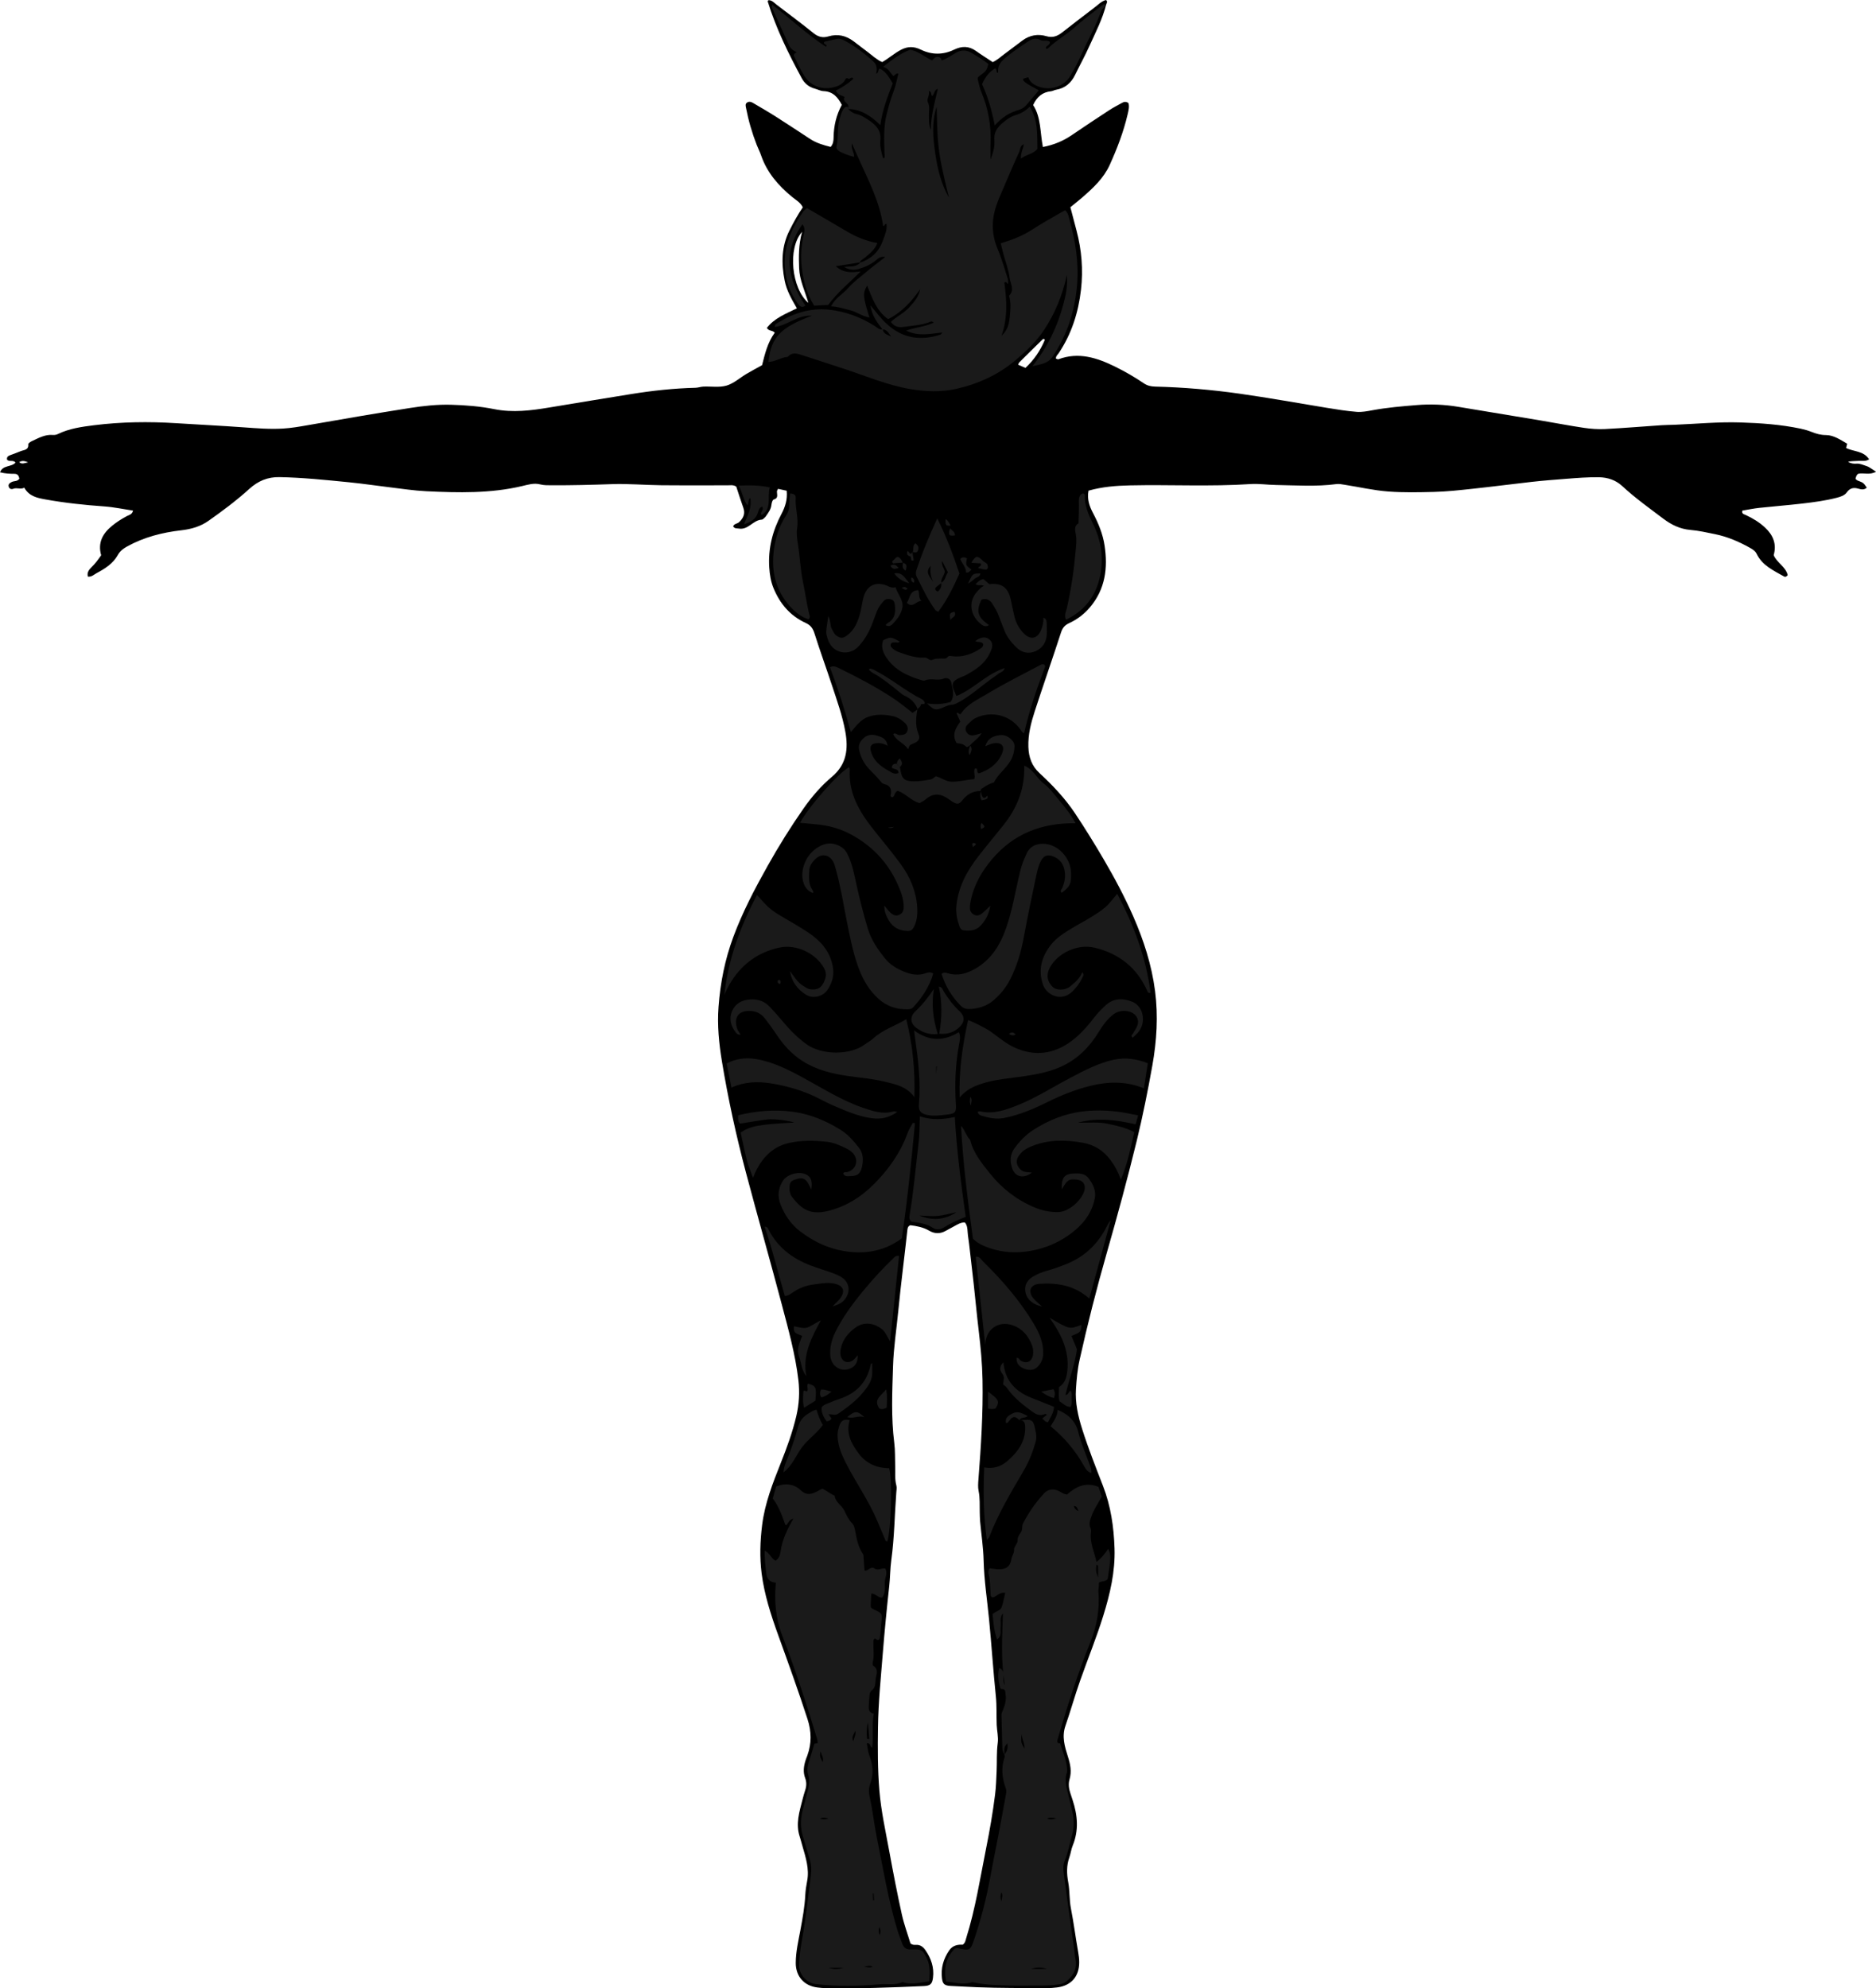<?xml version="1.0" encoding="utf-8"?>
<!-- Generator: Adobe Illustrator 24.1.1, SVG Export Plug-In . SVG Version: 6.00 Build 0)  -->
<svg version="1.1" id="Layer_1" xmlns="http://www.w3.org/2000/svg" xmlns:xlink="http://www.w3.org/1999/xlink" x="0px" y="0px"
	 viewBox="0 0 1848.27 1958.73" style="enable-background:new 0 0 1848.27 1958.73;" xml:space="preserve">
<style type="text/css">
	.st0{fill:#1A1A1A;}
</style>
<g>
	<path d="M775.06,483.44c-3.18-0.7-5.74-1.26-8.52-1.88c-0.4,0.91-1.09,1.76-1.1,2.62c-0.05,3.08,1.78,6.6-3.26,7.97
		c-1.15,0.31-1.97,3.39-2.17,5.28c-0.45,4.24-2.86,7.39-5.12,10.67c-0.38,0.55-0.74,1.15-1.23,1.56c-1.01,0.85-2.08,2.23-3.18,2.27
		c-8.55,0.36-13.28,10.38-22.54,8.78c-1.89-0.33-4.04,0.26-5.62-2.13c0.83-2.73,4.11-2.53,5.9-4.23c4.27-4.06,6.21-8.4,4.07-14.28
		c-2.5-6.88-4.65-13.88-6.89-20.65c-2.91-2.05-6-1.3-8.91-1.31c-21.66-0.07-43.33,0.13-64.99-0.09
		c-16.21-0.17-32.45-1.64-48.62-1.08c-19.63,0.68-39.25,1.21-58.89,1.11c-3.97-0.02-7.9,0.16-11.89-0.89
		c-5.98-1.57-12.03,0.33-17.72,1.68c-31.18,7.37-62.76,6.61-94.35,5.1c-11.91-0.57-23.76-2.43-35.63-3.84
		c-13.51-1.61-26.96-3.66-40.49-5c-22.81-2.24-45.61-4.65-68.56-5.07c-11.61-0.21-21.1,3.76-29.75,11.62
		c-12.56,11.4-26.2,21.56-40.07,31.36c-8.11,5.72-17.14,8.27-26.94,9.4c-18.61,2.14-36.61,6.7-53.2,15.85
		c-3.84,2.11-7.02,4.38-9.31,8.52c-4.64,8.39-12.65,13.45-20.89,17.83c-2.51,1.33-4.7,3.84-8.57,3.45c-1.19-3.95,1.1-6.88,3.51-9.23
		c3.6-3.52,6.54-7.46,9.55-11.8c-3.53-12.35,1.47-21.6,11.07-29.32c4.45-3.58,9.17-6.58,14.18-9.25c2.18-1.16,5.16-1.46,6.21-5.43
		c-9.61-1.45-18.94-3.48-28.37-4.15c-19.57-1.38-39.04-3.44-58.33-6.94c-7.88-1.43-15.85-3.1-20.48-11.49
		c-3.64,1.96-7.26-0.36-10.82,1.05c-2.33,0.92-4.1-0.24-4.6-2.38c-0.54-2.3,1.43-3.54,3.24-4.39c2.32-1.09,5.43-0.28,7.33-3.19
		c-0.54-2.52-1.39-4.75-4.83-4.76c-4.59-0.01-9.17-0.21-14.24-1.52c2.69-7.36,11.38-4.9,15.29-9.6c-2.39-2.88-6.11-0.34-8.34-2.78
		c-0.56-2.41,0.85-3.62,2.87-4.4c3.41-1.31,6.89-2.43,10.23-3.91c3.24-1.44,8.29-0.9,7.76-6.95c-0.08-0.93,2.2-2.41,3.65-3.08
		c6.59-3.05,13-6.75,20.75-6.03c1.56,0.15,3.36-0.23,4.79-0.92c11.28-5.48,23.53-7.16,35.69-8.68c26.81-3.35,53.78-3.71,80.71-2.01
		c22.21,1.4,44.43,2.5,66.62,4.09c12.95,0.92,25.8,1.99,38.8,1.2c7.99-0.48,15.83-1.82,23.66-3.19
		c33.69-5.91,67.38-11.73,101.18-17.03c13.52-2.12,26.98-3.59,40.66-3.23c14.31,0.38,28.63,1.53,42.57,4.32
		c18.39,3.68,36.22,1.4,54.23-1.61c26.86-4.49,53.73-8.88,80.62-13.22c21-3.39,42.12-5.69,63.41-6.21c2.63-0.06,5.23-1.06,7.86-1.17
		c7.64-0.32,15.74,1.09,22.82-1.01c7.07-2.09,13.09-7.66,19.66-11.56c4.86-2.88,9.88-5.52,15.29-8.52
		c2.75-10.88,5.35-22.23,12.46-31.95c-1.89-2.66-5.86-1.34-7.71-4.78c7.35-9.64,18.58-13.87,29.54-19.29
		c-5.07-8.85-10.07-17.43-12.03-27.3c-3.38-17.04-3.24-33.72,4.86-49.62c3.92-7.7,7.99-15.32,13-22.57
		c-2.28-4.85-6.82-7.22-10.56-10.28c-13.62-11.18-24.8-24.09-30.59-41.09c-1.18-3.45-2.91-6.71-4.23-10.12
		c-4.59-11.8-8.14-23.91-10.52-36.36c-0.38-2.02-1.02-3.97,1-5.36c1.86-1.28,3.89-0.79,5.66,0.25c7.74,4.56,15.53,9.05,23.11,13.87
		c11.24,7.14,22.31,14.54,33.47,21.81c6.2,4.04,13.17,6.03,20.13,7.78c2.57-2.97,2.84-6.23,2.89-9.6
		c0.18-11.14,2.62-21.75,8.07-31.85c-3.87-7.42-8.66-13.18-18-13.52c-2.89-0.11-5.7-1.71-8.59-2.47
		c-5.86-1.53-10.13-5.16-12.91-10.31c-13.13-24.3-25.3-49.03-33.47-75.54c-0.07-0.21,0.25-0.54,0.62-1.27
		c3.51-0.16,5.69,2.58,8.18,4.48c12.18,9.27,24.46,18.42,36.37,28.04c4.66,3.77,9.2,4.76,14.77,3.11c8.93-2.64,17.1-0.79,24.49,4.74
		c4.79,3.59,9.52,7.26,14.3,10.86c4.48,3.38,8.56,7.34,14.04,9.74c6.36-3.6,11.82-8.55,18.3-12c6.79-3.62,12.93-3.61,19.88-0.21
		c10.68,5.21,21.87,5.17,32.6-0.01c7.64-3.68,14.56-3.76,21.58,1.24c5.39,3.85,11.02,7.36,16.55,11.02
		c4.21-1.94,7.41-4.84,10.82-7.45c6.07-4.65,12.23-9.2,18.35-13.79c7.18-5.37,15.38-6.75,23.69-4.31
		c6.36,1.87,10.96-0.13,15.62-3.75c10.5-8.17,20.99-16.37,31.62-24.38c3.65-2.75,6.89-6.29,11.42-7.51
		c2.18,1.66,0.55,3.09,0.19,4.52c-3.56,14.32-10.39,27.34-16.4,40.66c-4.37,9.68-9.51,19.02-14.16,28.57
		c-3.91,8.03-9.91,13.2-18.88,14.7c-1.62,0.27-3.15,1.27-4.76,1.44c-8.39,0.84-13.98,5.33-17.71,13.61
		c7.86,11.98,6.77,26.76,9.6,41.32c10.92-2.11,20.13-6,28.67-11.85c12.09-8.27,24.31-16.34,36.57-24.35
		c4.17-2.72,8.62-5.02,12.99-7.42c1.82-1,3.76-1.34,6.1,0.34c1.04,3.57,0.03,7.44-0.86,11.23c-4.04,17.23-10.35,33.67-17.65,49.74
		c-5.94,13.08-16.23,22.61-26.8,31.83c-3.74,3.27-7.68,6.31-11.93,9.77c2.01,7.67,4,15.3,6.03,22.92
		c5.1,19.19,6.68,38.69,4.43,58.38c-2.56,22.43-9.27,43.52-21.93,62.47c-1.07,1.6-2.91,2.86-2.77,5.39
		c0.82,0.22,1.85,0.88,2.54,0.63c19.81-7.39,37.86-1.49,55.59,7.19c9.88,4.84,19.38,10.35,28.47,16.51
		c3.55,2.41,7.09,3.14,11.21,3.24c27.9,0.69,55.63,3.08,83.31,7c28.63,4.05,57.04,9.22,85.56,13.88c9.83,1.6,19.69,3.22,29.6,4
		c5.19,0.41,10.57-0.66,15.77-1.62c14.39-2.65,28.96-3.87,43.49-5.06c13.58-1.11,27.25-0.56,40.79,1.71
		c26.85,4.5,53.72,8.87,80.58,13.36c14.41,2.41,28.76,5.21,43.21,7.35c6.88,1.02,13.95,1.54,20.88,1.19
		c18.56-0.95,37.09-2.51,55.64-3.76c4.31-0.29,8.65-0.27,12.97-0.45c21.59-0.88,43.15-2.98,64.79-2.28
		c19.93,0.64,39.81,2,59.38,6.14c3.57,0.76,7.13,1.76,10.51,3.11c4.64,1.84,9.06,3.16,14.32,3.18c7.78,0.03,14.34,4.74,20.99,8.52
		c-0.36,1.41-0.68,2.66-1.06,4.2c7.25,3.77,17.09,2.59,22.63,11.17c-3.57,2.4-7.32,1.27-10.75,1.57c-3.28,0.29-6.6,0.06-9.99,0.82
		c2.61,1.77,5.52,2.09,8.43,1.88c3.49-0.25,6.52,1.39,9.63,2.33c2.99,0.91,5.57,3.19,9.53,5.59c-6.5,3.65-12.24,0.81-17.49,2.03
		c-1.85,1.02-2.23,2.94-2.77,5.04c0.69,0.54,1.35,1.36,2.19,1.69c5.54,2.1,5.55,2.06,8.91,6.96c-2.53,2.4-5.4,1.84-8.29,1
		c-4.56-1.33-8.21-0.74-11.3,3.57c-2.36,3.3-6.42,4.48-10.39,5.49c-10.98,2.81-22.18,4.28-33.38,5.59
		c-14.17,1.65-28.41,2.73-42.6,4.27c-5.6,0.61-11.14,1.78-16.6,2.68c-0.92,3.18,1.6,3.56,3.2,4.29c7.01,3.23,13.58,7.23,19.19,12.47
		c7.73,7.24,11.65,15.99,8.46,27.16c3.09,7.42,11.84,11.32,13.82,19.63c-1.07,1.41-2.29,2.12-3.59,1.37
		c-10.31-5.87-21.46-10.77-27.04-22.37c-1.38-2.87-3.98-4.42-6.6-5.89c-10.79-6.06-22.06-10.91-34.24-13.41
		c-8.13-1.67-16.23-3.51-24.55-4.22c-9.9-0.84-18.55-5.02-26.37-10.92c-13.8-10.43-27.9-20.46-40.63-32.27
		c-6.31-5.85-14.23-8.54-22.82-8.68c-10.97-0.18-21.89,0.71-32.84,1.57c-11.26,0.89-22.52,1.72-33.75,3
		c-19.45,2.22-38.87,4.72-58.33,6.81c-12.54,1.35-25.13,2.76-37.72,3.07c-14.97,0.37-29.98,0.72-44.96-0.4
		c-14.61-1.09-28.87-4.46-43.3-6.69c-2.65-0.41-5.27-0.98-7.9-0.63c-19.91,2.65-39.91,1.21-59.84,0.87
		c-8.24-0.14-16.6-1.43-24.85-0.89c-39.6,2.61-79.24,0.43-118.85,1.3c-13.57,0.3-27.12,1.36-40.68,5.2
		c-1.57,8.17,0.84,15.23,4.45,22.07c5.3,10.07,9.63,20.55,11.35,31.82c3.38,22.19,0.83,43.06-14.38,61.02
		c-5.74,6.77-12.6,11.95-20.47,15.59c-4.36,2.02-6.55,4.63-8.03,9.19c-8.42,25.93-17.43,51.66-25.87,77.59
		c-3.7,11.38-6.7,22.97-6.29,35.19c0.34,10.1,3.29,18.71,10.96,25.79c12.99,11.99,25.17,24.86,34.99,39.6
		c9.78,14.67,19.07,29.69,27.99,44.9c10.77,18.37,20.83,37.16,29.4,56.7c10.32,23.55,18.14,47.77,21.47,73.44
		c3.2,24.69,1.66,49.02-2.67,73.39c-4.43,24.87-9.4,49.61-15.37,74.15c-9.1,37.46-19.28,74.63-29.86,111.7
		c-9.85,34.51-18.71,69.31-26.5,104.37c-2.11,9.49-2.91,19.05-3.53,28.6c-0.87,13.4,2.01,26.43,6.06,39.19
		c6.04,19.04,13.38,37.6,20.59,56.21c7.67,19.8,10.65,40.29,11.35,61.43c0.76,23.05-4.41,44.88-11.14,66.56
		c-6.71,21.6-15.28,42.54-22.78,63.86c-5.19,14.74-9.39,29.81-14.5,44.58c-3.66,10.58-0.6,20.47,2.49,30.21
		c2.38,7.5,3.9,14.56,1.59,22.37c-1.32,4.46-0.7,9.26,0.86,13.78c0.76,2.2,1.44,4.43,2.18,6.64c4.93,14.94,6.24,29.83,0.08,44.84
		c-1.5,3.66-1.93,7.76-3.27,11.5c-2.92,8.12-2.66,16.33-1.13,24.61c1.57,8.51,0.97,17.19,2.64,25.74
		c2.8,14.33,4.63,28.85,7.18,43.24c0.59,3.31,0.99,6.55,0.99,9.88c0.02,13.99-7.95,23.09-21.84,24.76c-3.3,0.4-6.64,0.69-9.96,0.67
		c-22.98-0.16-45.99,0.06-68.94-0.87c-8.6-0.35-17.24-0.79-25.86-1.26c-6.13-0.34-7.91-1.92-8.59-7.5
		c-1.22-10.02,1.37-19.11,7-27.41c3.37-4.97,8.42-6.05,13.42-5.72c2.62-1.89,2.75-4.32,3.44-6.51
		c9.11-28.91,13.67-58.84,19.62-88.45c3.54-17.59,6.62-35.25,8.85-53.07c0.95-7.62,1.14-15.23,1.5-22.85
		c0.44-9.28-0.17-18.56,1.11-27.88c0.8-5.78-0.8-11.86-1.03-17.82c-0.36-9.31,0.13-18.7-0.82-27.94
		c-2.61-25.42-4.26-50.92-6.75-76.35c-1.87-19.15-4.83-38.21-5.31-57.54c-0.32-12.91-2.29-25.77-3.46-38.66
		c-0.27-2.98-0.27-5.98-0.36-8.97c-0.2-6.97,0.33-13.92-1.12-20.89c-0.8-3.83-0.45-7.99-0.14-11.96c2.52-32.5,4.62-65,3.99-97.63
		c-0.31-15.98-1.79-31.82-3.68-47.66c-1.85-15.49-3.29-31.04-4.99-46.55c-1.45-13.2-3.01-26.38-4.54-39.57
		c-0.46-3.96-1.2-7.89-1.46-11.86c-0.22-3.36-0.42-6.62-2.71-9.36c-4.28-0.16-7.61,2.2-11.11,4.06c-2.63,1.4-5.26,2.81-7.86,4.27
		c-5.44,3.06-10.96,2.88-16.17-0.18c-5.9-3.47-12.32-4.62-18.63-5.41c-2.5,1.05-2.71,2.96-2.93,5.04
		c-2.83,26.41-6.33,52.73-8.89,79.18c-1.76,18.16-4.62,36.27-5.19,54.49c-0.79,25.25-2,50.56,1.22,75.8
		c0.96,7.56,0.64,15.29,0.89,22.94c0.21,6.3-0.52,12.62,1.15,18.87c0.58,2.16,0.14,4.64-0.04,6.96c-1.68,22.15-1.88,44.4-4.91,66.48
		c-1.17,8.5-1.11,17.2-2.06,25.8c-2.39,21.77-4.53,43.58-6.28,65.42c-1.95,24.5-4.45,48.94-4.8,73.59
		c-0.3,20.93-0.34,41.88,1.4,62.63c1.69,20.12,6.15,40.03,9.8,59.95c3.77,20.57,7.74,41.11,12.24,61.52c2.2,10,5.81,19.69,8.56,28.8
		c2.12,1.7,3.84,1.53,5.46,1.44c4.18-0.23,7.1,2.09,9.2,5.12c5.67,8.14,8.81,17.15,7.53,27.23c-0.79,6.25-2.62,7.96-9.12,8.25
		c-32.25,1.46-64.51,2.7-96.8,2.04c-2.66-0.05-5.32-0.33-7.96-0.65c-13.07-1.54-21.39-10.92-21.33-24.26
		c0.05-11.02,2.62-21.75,4.62-32.49c2.13-11.44,4.2-22.83,4.78-34.48c0.23-4.63,1-9.25,1.86-13.81c2.23-11.94-1.45-23.03-4.65-34.21
		c-0.92-3.19-1.74-6.42-2.77-9.57c-4.07-12.47-0.25-24.31,2.79-36.22c0.82-3.22,1.73-6.42,2.76-9.57c1.29-3.93,1.32-7.87-0.11-11.67
		c-2.25-5.97-1.42-11.77,0.41-17.58c0.5-1.58,1.18-3.11,1.74-4.67c4.24-11.98,4.16-23.52,0.12-35.97
		c-9.03-27.83-18.98-55.3-28.91-82.8c-7.12-19.73-13.6-39.72-16.26-60.55c-2.02-15.82-1.51-31.76,0.5-47.76
		c2.7-21.46,10.43-41.16,18.31-60.94c6.04-15.15,11.64-30.44,15.36-46.35c2.75-11.74,3.45-23.54,2.02-35.59
		c-2.98-25.18-9.76-49.52-16.21-73.9c-11.49-43.38-23.78-86.55-35.31-129.93c-9.65-36.29-17.67-72.94-23.79-110.02
		c-2.94-17.79-4.68-35.52-3.35-53.57c1.74-23.68,6.3-46.7,14.57-68.98c9.06-24.42,21.11-47.36,33.82-70.03
		c10.92-19.47,22.68-38.37,35.46-56.66c8.06-11.53,17.28-22.17,27.95-31.15c14.52-12.21,16.18-27.5,13.13-44.36
		c-2.84-15.74-8.25-30.8-13.25-45.95c-5.63-17.05-11.79-33.93-17.21-51.05c-1.55-4.89-3.84-7.96-8.49-10.08
		c-15.3-6.97-25.45-18.92-31.77-34.27c-2.67-6.5-3.77-13.32-4.23-20.37c-1.22-18.85,3.26-36.28,12.04-52.78
		C773.5,499.43,775.92,492.31,775.06,483.44z M796.42,298.38c-3.45-11.98-8.69-22.5-9.1-34.07c-0.41-11.48-0.64-23,2.9-35.91
		C775.66,244.55,779.9,284.39,796.42,298.38z M1029.41,334.78c-1.18-1.87-2.25-0.39-2.98,0.32c-7.35,7.14-14.64,14.35-21.9,21.58
		c-0.64,0.64-0.95,1.61-1.51,2.58c2.61,1.14,5,2.17,7.28,3.16C1018.59,354.68,1024.87,345.58,1029.41,334.78z M27.73,455.49
		c-3.23-1.34-5.92-2.04-8.82-0.19C21.74,457.8,24.47,455.96,27.73,455.49z"/>
	<path class="st0" d="M869.47,324.52c-5.12-6.71-10.43-13.32-11.87-23.73c5.86,7.04,10.4,13.12,15.99,18.27
		c15.46,14.25,33.23,16.94,52.8,10.66c0.55-0.18,0.92-0.92,2.12-2.16c-12.09,1.18-23.62,4.23-35.75-1.89
		c9.46-3.34,18.68-3.76,27.12-7.81c-2.03-2.27-3.66-0.66-5.22-0.12c-7.91,2.73-16.23,3.13-24.41,4.31
		c-4.81,0.69-9.28-0.1-12.52-4.96c5.41-5.25,12.59-8.38,17.81-14.02c6.42-6.94,9.66-11.51,11.07-18.18
		c-8.39,11.93-17.95,22.58-31.6,29.51c-11.42-7.96-15.62-20.6-20.7-33.05c-4.46,7.57-4.19,10.78,2.31,31.45
		c-6.97-1.07-12.29-5.44-18.59-7.03c-6.04-1.52-11.94-3.62-19.34-3.99c4.35-8.43,11.78-12.11,16.85-17.93
		c5.06-5.8,11.21-10.36,17.07-15.24c6.11-5.09,12.47-9.88,19.53-15.43c-4.68-0.94-7.04,1.52-9.37,3.41
		c-5.01,4.05-10.57,6.55-16.77,8.38c-5.22,1.54-9.48,0.83-14.33-1.95c5.77-1.01,11.91,0.64,15.95-4.56l-0.36,0.35
		c10.6-3.61,18.3-10.26,22.23-20.97c2.04-5.57,4.67-11,3.95-17.16c-1.93-0.43-1.56,1.82-3.38,2.12
		c-3.19-23.88-14.46-44.9-24.08-66.52c-2.11-4.75-4.24-9.49-6.67-14.92c-1.12,5.28,2.41,8.83,2.13,13.12
		c-4.73-0.93-12.92-4.14-15.08-5.87c-1.36-1.09-2.61-2.52-2.22-4.2c2.12-9.08,0.41-18.58,3.14-27.59c0.96-3.17,1.77-6.36,3.54-9.22
		c1.19-1.92,2.69-2.88,4.97-2c-0.08,0.56-0.12,1.13-0.12,1.7c2.24,2.58,4.99,4.42,8.33,5.12c4.35,0.91,7.98,3.39,11.5,5.69
		c7.14,4.64,12.93,10.25,11.85,20.2c-0.64,5.88,1.04,11.75,2.63,17.43c1.85,0.61,1.4-0.97,1.53-1.57c0.2-0.94-0.05-1.97-0.08-2.96
		c-0.31-12.97-1.09-26,2.11-38.73c1.94-7.69,4.13-15.37,6.94-22.77c2.15-5.65,3.1-11.45,4.64-17.15c-2.49-0.83-2.87,1.7-5.19,2.2
		c-2.76-2.83-4.21-7.34-9.87-8.88c9.41-7.58,17.36-13.4,26.63-16.89c8.3,1.5,14.35,7.22,21.5,10.48c2.03-1.57,3.19-4.07,6.45-3.35
		c2.02,0.45,2.65,1.55,3.17,3.41c4.81-1.58,8.85-4.39,13-6.96c5.55-3.44,10.8-3.85,16.7-0.29c5.68,3.43,11.27,6.86,16.3,10.83
		c-1.97,6.61-1.91,6.7-9.14,11.99c-1.33,0.97-1.6,1.98-1.31,3.14c1.03,4.18,1.83,8.49,3.48,12.43c6.81,16.23,9.83,33.07,9.05,50.64
		c-0.21,4.64-0.03,9.3-0.03,15.9c2.94-7.4,4.26-13.36,3.81-19.18c-0.78-9.97,5.46-15.13,12.16-20.13c2.63-1.96,5.7-3.61,8.83-4.53
		c5.22-1.54,9.73-4.08,13.85-8.34c8.41,13.41,7.25,27.77,7.53,41.65c-4.29,5.34-10.73,5.3-16.16,9.59c-0.4-5.86,2.2-9.59,2.85-14.25
		c-4.01,1.63-3.5,5.26-4.59,7.63c-6.89,15.12-13.32,30.44-19.88,45.71c-0.66,1.53-1.15,3.12-1.74,4.67
		c-5.86,15.24-6,30.25,0.47,45.53c4,9.43,6.71,19.41,9.91,29.18c0.39,1.2,0.21,2.58,0.3,4c0.99,0.34-1.72,1.21-0.97,0.11
		c0.03-0.04-0.44-0.42-0.67-0.65c-0.6-0.62-1.14-0.66-2.08,0.4c2.34,16.59,3.59,33.65-2.72,52.23c6.85-6.56,7.56-13.33,8.17-19.72
		c0.62-6.54,1.22-13.29-0.83-19.8c5.86-5.57,1.26-11.9,0.59-17.53c-0.97-8.14-4.1-16.02-6.26-24.02c-0.85-3.16-1.58-6.36-2.49-10.07
		c10.88-3.26,21.18-7.16,30.37-13.11c9.52-6.15,19.33-11.74,29.16-17.33c1.15-0.65,2.32-1.26,3.84-2.08
		c2.85,2.17,3.41,5.6,4.25,8.61c5.88,21.26,9.46,42.86,7.58,64.99c-2.17,25.59-9.75,49.41-24.27,70.83
		c-4.41,6.51-11.27,7.19-19.76,9.2c14.99-18.97,24.53-38.84,30.33-60.34c2.38-8.83,4.62-17.96,3.68-29.47
		c-4.58,20.57-11.82,37.73-22.24,53.67c-7.58,11.6-17.47,20.91-27.8,29.73c-16.99,14.49-36.79,23.62-58.56,28.59
		c-15.44,3.52-30.81,2.91-46.31,0.21c-22.12-3.85-42.68-12.58-63.79-19.6c-13.85-4.61-27.77-9.03-41.65-13.56
		c-5.13-1.67-10.24-3.55-14.67,1.5c-6.57,0.45-12.19,4.88-19,5.02c2.48-24.15,11.58-33.87,42.88-45.53
		c-14.18-0.94-24,9.5-36.61,11.1c-0.26-2.92,1.82-3.43,3.3-4.34c15.43-9.52,32.17-14.59,50.31-12.67
		c16.05,1.71,30.97,7.35,44.72,15.94c2.44,1.52,4.5,4.17,7.96,3.3c0.44,3.9,3.33,5.04,8.4,7.21
		C874.84,327.22,873.32,324.48,869.47,324.52z M934.91,194.66c-2.6-10.23-4.89-20.17-6.99-30.15c-2.05-9.72-3.45-19.55-4.07-29.45
		c-0.61-9.78-0.72-19.59-1.06-29.82c-5.03,15.42-3.59,30.46-1.42,45.48C923.59,166.14,927.2,181.18,934.91,194.66z M915.12,89.44
		c1.21,4.66-2.52,8.07-0.88,11.49c2.06,4.3,0.82,8.45,0.94,12.65c0.13,4.89-0.22,9.82,2,14.56c-0.23-13.81,3.78-26.95,6.77-40.76
		c-4.06,1.57-3.06,5.57-5.6,7.14C916.77,93.47,918.63,91.16,915.12,89.44z"/>
	<path class="st0" d="M989.7,1728.43c-2.24-2.82-2.18-6.16-2.26-9.51c-0.22-9.63-0.54-19.27-0.77-28.9c-0.02-0.95,0.03-2,0.4-2.86
		c3.3-7.55,4.56-12.85,3.6-18.15c-0.39-2.14,0.21-5.54-3.92-5.09c-0.42,0.05-1.21-0.66-1.36-1.16c-1.94-6.32-2.68-12.69-1.01-19.73
		c7.82,3.76,1.56,10.64,5.61,17.06c-4.16-24.59-2.6-47.22-1.9-70.85c-3.65,4.59-1.63,9.24-2.23,13.4
		c-0.57,3.95,1.56,8.59-3.48,12.48c-3.19-8.64-3.71-16.92-4.44-24.99c2.84-2.89,7.5-3.15,8.83-6.67c1.69-4.49,2.37-9.36,3.56-14.34
		c-5.69-1.02-8.23,3.9-12.45,4.54c-2.54-0.89-1.82-3.15-2-5.01c-0.55-5.94-0.26-11.95-1.81-17.81c-0.49-1.86-0.52-3.99,1-5.93
		c2.76,0.34,5.63,0.9,8.52,1c7.65,0.28,11.84-2.67,12.95-10.44c0.45-3.14,2.84-5.33,2.55-8.92c-0.23-2.84,3.59-5.96,3.48-8.88
		c-0.13-3.65,1.76-5.86,3.34-8.28c1.78-2.73,0.58-5.82,1.99-8.56c5.53-10.81,12.44-20.69,20.63-29.56c3.39-3.68,8.25-5.14,13.63-2.9
		c2.97,1.24,5.47,3.67,9.16,3.89c8.84-7.99,18.66-12.48,30.94-7.49c1.09,3.22,2.15,6.33,3.21,9.47c-3.6,6.87-8.09,13.11-10.51,20.42
		c-1.17,3.53-2.41,6.83-0.63,10.57c0.66,1.38,0.63,3.24,0.45,4.83c-1.14,9.91,3.32,18.61,5.51,28.62c5.11-3.9,8.4-8.33,11.55-12.94
		c2.77,5.65,2.71,9.11-0.5,29.65c-1.94,2.72-5.27,2.23-7.41,3.05c-1.27,0.37-1.39,0.87-1.3,1.7c0.26,2.63-0.64,5.14-0.43,7.87
		c1.34,17.18-1.49,33.64-7.97,49.71c-12.68,31.44-22.92,63.74-32.41,96.27c-0.18,0.62-0.14,1.31-0.2,1.97
		c0.35,1.85,2.79,1.07,2.96,1.65c2.19,7.64,5.55,14.95,6.54,22.92c0.24,1.97,0.56,4.18-0.07,5.96c-2.84,8.11,0.2,15.64,1.89,23.31
		c1.14,5.19,2.63,10.31,3.72,15.51c1.59,7.58,1.74,15.11-0.49,22.7c-2.44,8.28-3.73,16.9-7.16,24.89c-1.8,4.21-1.52,8.61-0.97,12.79
		c3.22,24.67,6.76,49.29,10.18,73.93c0.46,3.28,0.6,6.63,1.29,9.86c1.85,8.71-1.06,15.51-7.54,21.31c-2.33,2.08-4.5,3.42-7.7,3.92
		c-5.61,0.87-11.19,1.25-16.85,1.23c-11.66-0.05-23.33,0.4-34.97-0.03c-10.86-0.4-21.8-0.39-32.49-2.92
		c-0.92-0.22-2.01-0.46-2.84-0.17c-8.32,2.91-16.39-0.15-24.99-0.66c-2.59-12.67-0.38-23.67,8.57-32.55c1.31-0.23,2-0.55,2.59-0.42
		c12.19,2.56,12.73,2.65,16.64-9.07c6.41-19.22,11.62-38.79,15.27-58.76c2.75-15.02,5.85-29.97,8.71-44.97
		c2.54-13.34,5.02-26.7,7.4-40.08c0.27-1.54,0.03-3.34-0.5-4.83c-3.58-9.99-4.68-20.01-1.08-30.25c0.3-0.85-0.13-1.95-0.21-2.94
		c2.76-2.97,3.74-6.33,2.87-11.03C989.25,1721.47,989.25,1721.47,989.7,1728.43z M1031.34,1939.6c-5.1-1.63-10.2-1.7-15.29,0
		C1021.14,1939.6,1026.24,1939.6,1031.34,1939.6z M1006.38,1708.29c-0.5,8.28-0.54,8.3,2.95,14.26
		C1009.73,1717.92,1007.35,1714.47,1006.38,1708.29z M1080.3,1541.36c-0.52,3.81-0.98,7.03,1.57,12.49c0-5.32,0.01-8.36-0.03-11.39
		C1081.84,1542.28,1081.36,1542.1,1080.3,1541.36z M1040.65,1791.27c-3.98-0.75-6.42-1.15-9.04,0.21
		C1034.36,1792.63,1036.84,1792.5,1040.65,1791.27z M1062.61,1488.49c-1.24-1.88-1.17-4.88-4.65-4.93
		C1058.57,1486.08,1060.07,1487.73,1062.61,1488.49z M986.48,1873.18c0.82-3.87,1.6-6.28,0.17-8.9
		C985.56,1866.8,985.42,1869.17,986.48,1873.18z"/>
	<path class="st0" d="M810.59,1466.6c3.35,2.03,6.69,4.07,10.05,6.09c0.55,0.33,1.65,0.5,1.68,0.83c0.72,6.52,7.07,9.33,9.57,14.67
		c2.08,4.46,4.05,8.86,7.73,12.55c2.08,2.09,2.66,5.99,3.26,9.19c1.36,7.33,2.97,14.57,7.24,20.8c0.92,1.35,0.6,2.34,0.68,3.55
		c0.31,4.29,0.65,8.58,0.98,12.92c3.69,0.68,6.01-4.71,9.74-2.09c3.6,2.53,6.97-0.63,10.63,0c2.87,4.83-0.63,9.59-0.47,14.43
		c0.16,4.79,0.62,9.99-2.4,14.26c-4.32,0.44-6.4-3.95-10.86-3.96c-0.18,3.37-0.41,6.79-0.55,10.22c-0.16,3.96-0.12,3.96,5.08,6.42
		c6.03,2.84,6.35,3.74,5.45,10.79c-0.67,5.27-0.66,10.63-1.47,15.87c-0.52,3.4-2.72,2.85-4.77,0.95c-2.06,0.86-1.62,2.72-1.67,4.28
		c-0.19,6.29,0.98,12.6-0.59,18.87c-0.3,1.19-0.23,3.37,0.45,3.78c5.52,3.29,3.14,8.38,2.47,12.48c-0.65,4,0.19,8.86-4.01,11.86
		c-1.75,1.25-2.04,3.36-2.2,5.37c-0.28,3.64-0.65,7.29-0.7,10.94c-0.04,3.14,0.97,5.83,4.97,6.43c-2.16,11.12-0.09,22.39-1.54,33.63
		c-2.56-0.73-1.14-4.89-5.36-4.36c0.84,4.13,1.13,8.44,2.62,12.3c3.5,9.08,4.28,18.07,0.85,27.26c-1.78,4.78-1.57,9.27-0.41,14.4
		c2.84,12.61,4.13,25.56,6.7,38.23c6.28,30.9,11.32,62.09,20.54,92.34c1.35,4.44,3.2,8.72,4.75,13.11c1.59,4.51,4.81,5.75,9.37,5.53
		c9.78-0.49,10.85,0.54,14.95,9.23c3.31,7.02,2.46,14.18,2.22,22.09c-8.42,1.03-16.36,3.4-24.65,1.25
		c-0.64-0.17-1.44-0.73-1.88-0.51c-7.25,3.48-15.03,1.55-22.54,2.2c-20.88,1.82-41.8,2.14-62.67-0.23
		c-9.4-1.07-16.82-9.54-16.49-19.05c0.25-7.28,1.01-14.6,2.31-21.76c3.98-21.89,6.37-43.99,9.19-66.04
		c0.73-5.69,0.43-11.23-1.3-16.74c-2.29-7.29-4.32-14.66-6.53-21.97c-2.57-8.52-2.49-17.04-0.26-25.59
		c1.34-5.15,2.7-10.29,4.05-15.43c1.78-6.74,3.53-13.33,1.28-20.5c-1.16-3.68-0.47-7.87,0.83-11.79c1.98-5.97,3.65-12.05,5.39-17.88
		c1.14-0.22,2.06-0.4,3.32-0.65c-0.19-1.42-0.18-2.76-0.55-3.98c-10.43-34.33-21.47-68.47-34.4-101.95
		c-6.49-16.8-7.94-33.98-6.3-52.07c-5.89-0.5-8.78-3.27-9.51-9.85c-0.79-7.15-1.69-14.14-1.5-21.81c5.2,2.59,6.44,7.79,10.66,10
		c3.32-2.18,4.49-5.21,5.02-9.12c1.51-11.24,6.34-21.37,12.71-32.49c-4.59,1.44-5.21,4.67-6.93,6.42c-0.78,0.32-1.07-0.03-1.37-0.87
		c-3.13-8.73-6.17-17.51-12.13-25.28c1.04-3.67,2.12-7.47,3.34-11.78c8.75-3.58,17.67-2.57,24.06,3.53
		c6.54,6.24,11.66,3.66,17.51,0.7C807.32,1468.09,808.22,1467.02,810.59,1466.6z M854.29,1713.04c0.73,0.06,1.46,0.12,2.19,0.18
		c-0.44-5.42-0.88-10.84-1.32-16.26C853.7,1702.34,853.61,1707.69,854.29,1713.04z M816.41,1938.57c4.91,1.43,9.67,1.4,14.39,0
		C826,1938.57,821.21,1938.57,816.41,1938.57z M842.61,1704.9c-0.68,2.98-4.25,5.73-1.97,10.53
		C841.47,1711.51,843.61,1708.82,842.61,1704.9z M810.55,1735.91c1.28-4.46-1.31-6.68-1.93-10.62
		C806.76,1730.09,809,1732.78,810.55,1735.91z M816.16,1791.36c-3.36-0.87-5.87-1.18-8.3,0.25
		C810.33,1792.09,812.78,1792.79,816.16,1791.36z M860.23,1871.97c0.32-0.02,0.63-0.04,0.95-0.06c-0.16-2.23-0.32-4.47-0.48-6.7
		c-0.26,0.02-0.51,0.05-0.77,0.07C860.03,1867.51,860.13,1869.74,860.23,1871.97z M851.13,1937.21c3.73,0.9,6.04,1.48,8.61,0.18
		C857.27,1936.04,855.11,1936.84,851.13,1937.21z M866.41,1898.26c-1.05,2.96-0.7,5.3,0.23,8.17
		C867.99,1903.37,867.58,1901.03,866.41,1898.26z"/>
	<path class="st0" d="M901.43,1106.5c-3.53,37.61-7.34,75.19-12.94,113.4c-15.4,11.48-33.1,15.57-52.82,13.14
		c-18.07-2.22-33.79-9.49-47.94-20.47c-8.59-6.66-14.49-15.58-18.57-25.54c-3.34-8.17-2.65-16.33,2.22-23.88
		c4.27-6.62,16.27-9.67,23.19-5.98c4.48,2.39,6.04,6.62,4.7,14.72c-1.55-3.02-2.42-5.28-3.75-7.22c-2.9-4.24-5.96-4.79-12.36-2.61
		c-4.3,1.47-5.18,3.01-5.31,8.31c-0.08,3.12,0.49,6.08,2.31,8.51c10.13,13.5,19.32,17.9,35.25,14.14
		c17.86-4.22,33.07-13.87,45.95-26.84c14.43-14.53,26.07-30.99,33-50.51c1.18-3.32,3.31-6.31,5-9.46
		C900.06,1106.32,900.75,1106.41,901.43,1106.5z"/>
	<path class="st0" d="M1046.14,1171.61c-0.56-11.36,2.54-15.22,11.43-15.58c5.75-0.23,11.39-0.3,15.3,5.15
		c4.18,5.83,7.19,11.91,5.72,19.41c-2.85,14.55-11.46,25.47-22.79,34.06c-9.81,7.44-20.93,12.93-33.02,16
		c-18.56,4.71-36.77,4.12-54.49-3.75c-3.7-1.65-6.97-3.83-9.74-6.63c-4.94-36.98-9.83-73.83-11.69-111.14
		c3.96,4.21,5.07,9.98,9,13.97c3.22,12.98,11.53,23.02,19.58,33.08c11.82,14.76,26.47,26.05,44,33.38
		c7.11,2.98,14.51,4.46,22.31,4.53c11.75,0.11,24.22-12.4,26.57-21.09c1.64-6.05-1.45-10.47-7.75-10.96
		C1052.8,1161.45,1051.77,1162.07,1046.14,1171.61z"/>
	<path class="st0" d="M900.86,1080.78c-8.08-11.15-20.35-13.04-31.75-15.73c-10.93-2.58-22.28-3.4-33.44-5
		c-15.86-2.28-31.22-6-44.99-14.76c-10.59-6.74-18.74-15.74-25.62-26.11c-3.67-5.53-7.57-10.93-11.69-16.13
		c-3.91-4.94-9.02-7.2-15.63-7.14c-11.57,0.11-14.69,7.97-11.45,17.65c0.6,1.8,2,3.32,3.44,5.62c-2.95,0.57-4.07-1.12-5.05-2.4
		c-4.76-6.19-6.59-13.34-3.53-20.52c3.23-7.58,9.58-11.22,18.14-11.71c7.6-0.44,13.79,1.8,18.89,7.1c4.6,4.78,8.99,9.78,13.24,14.88
		c6.84,8.19,14.24,15.65,22.93,22.01c15.51,11.34,43.76,10.83,57.53,0.44c2.65-2,5.76-3.48,8.16-5.73
		c9.39-8.8,21.64-12.43,32.82-19.19C899.25,1029.56,901.69,1054.8,900.86,1080.78z"/>
	<path class="st0" d="M945.45,1081.12c-0.82-27.41,3.05-51.81,8.29-76.13c3.95,1.01,17.97,8.24,21.14,10.45
		c8.17,5.69,15.86,12.52,24.8,16.58c19.72,8.97,38.85,6.44,56.31-6.72c8.84-6.67,15.96-15.02,22.67-23.7
		c3.08-3.99,6.61-7.45,10.24-10.88c8.1-7.69,17.5-7.62,26.91-3.74c10.44,4.31,13.52,19.41,6.32,29.02c-1.75,2.33-4.11,4.21-6.2,6.31
		c-2.41-2.16-0.19-3.09,0.39-4.23c1.35-2.65,3.3-5.05,4.27-7.81c1.73-4.93-0.11-9.38-4.37-12.12c-5.23-3.35-13.79-2.93-18.75,0.77
		c-6.52,4.87-11.12,11.31-15.3,18.16c-8.87,14.53-20.52,26.11-36.08,33.37c-11.53,5.38-23.9,7.76-36.39,9.65
		c-14.74,2.22-29.7,3.04-43.99,7.98C958.7,1070.5,952.2,1073.44,945.45,1081.12z"/>
	<path class="st0" d="M980.48,67.2c0.72,0.96,1.01,1.19,1.09,1.47c0.26,0.94,0.43,1.9,0.64,2.85c0.8,0.51,1.24,0.24,1.15-0.77
		c-0.48-5.5,2.06-9.32,6.11-12.87c7.29-6.38,15.39-11.58,23.35-16.98c3.71-2.52,7.85-3.94,12.18-1.5c2.97,1.67,6.61-0.43,9.34,1.83
		c0.51,3.37-3.81,3.44-4.02,6.21c0.92,1.1,1.88,0.51,2.55-0.14c8.03-7.8,17.99-13.09,26.27-20.64c8.08-7.37,17.02-13.79,25.61-20.61
		c1.03-0.82,2.19-1.48,3.31-2.23c1.48,2.02,0.09,3.06-1.03,4.28c-0.89,0.96-1.92,1.98-2.33,3.17
		c-5.09,14.74-12.91,28.25-19.27,42.41c-3.26,7.25-6.88,14.4-10.97,21.22c-6.11,10.19-19.13,14.53-30.38,10.68
		c-4.85-1.66-9.15-4.04-11.01-9.5c-1.72,0.51-3.4,1.01-5.09,1.5c0.1,0.64-0.02,1.49,0.34,1.87c4.21,4.36,10.06,6.27,15.08,9.65
		c-3.96,4.67-7.78,9.07-11.47,13.56c-1.96,2.38-4.25,4.28-7.14,5.24c-4.74,1.57-9.43,3.14-13.65,5.97
		c-3.85,2.58-7.35,5.55-11.12,9.66c-2.86-14.68-6.62-28-12.46-40.58C970.4,76.29,974.28,71.11,980.48,67.2z"/>
	<path class="st0" d="M835.66,107.31c0-0.57,0.03-1.14,0.12-1.7c1.02-4.15-6.57-5.21-3.6-10.06c-3.01-1.67-6.95-2.02-8.65-6.34
		c6.24-3.15,12.09-6.77,17.18-11.64c-1.73-2.79-3.21,0.87-4.87-0.08c-2.83-1.63-3.17,1.47-4.19,2.69
		c-2.96,3.56-6.96,5.04-11.18,5.99c-11.19,2.52-22.25-1.86-28.27-11.69c-3.63-5.93-6.48-12.34-9.63-18.57
		c-0.87-1.73-0.59-3.23,2.44-4.33c-3.76-1.86-6.32-3.89-7.8-7.22c-5.51-12.43-11.28-24.75-16.9-37.13c-0.21-0.46,0.17-1.19,0.43-2.7
		c17.86,13.88,34.12,29.15,52.86,41.46c3.25-2.06-4.11-2.33-1.11-4.94c4.04-0.91,8.06-1.94,12.12-2.71
		c2.71-0.51,5.18,0.46,7.61,1.74c10.37,5.47,19.5,12.61,28.16,20.4c3.52,3.16,4,7.32,2.8,12.04c2.96-1.06,1.37-3.44,3.48-4.98
		c6.01,2.7,9.04,8.44,12.9,14.51c-5.04,12.97-10.18,26.23-12.26,41.2C858.07,114.16,848.32,107.71,835.66,107.31z"/>
	<path class="st0" d="M919.47,958.99c-3.75,13.13-10.99,23.65-19.74,33.31c-1.49,1.64-3.33,1.93-5.38,1.98
		c-10.72,0.25-20.23-2.74-28.4-9.93c-9.77-8.59-15.92-19.42-20.31-31.46c-5.59-15.34-8.53-31.32-11.72-47.25
		c-3.31-16.56-5.87-33.28-10.53-49.55c-0.64-2.23-1.2-4.53-2.2-6.6c-3.54-7.34-11.26-9.15-17.31-3.72
		c-3.42,3.07-6.42,6.88-6.59,11.91c-0.23,6.62-0.92,13.36,3.27,19.26c0.36,0.51,0.56,1.18,0.7,1.81c0.06,0.26-0.26,0.59-0.45,0.98
		c-4.26-1.63-7.14-4.66-8.75-8.86c-2.36-6.14-1.97-12.6-0.02-18.49c2.54-7.68,7.41-14.06,14.71-18.24
		c6.52-3.74,13.05-4.38,19.93-0.97c3.38,1.67,5.91,3.82,7.75,7.31c5.21,9.85,7.1,20.62,9.45,31.29c3.2,14.55,6.89,28.96,11.18,43.23
		c3.33,11.08,9.75,20.27,16.8,29.1c5.11,6.4,12.04,10.48,19.53,13.38c6.55,2.54,13.36,3.86,20.39,1.32
		C913.87,958.04,916.2,957.2,919.47,958.99z"/>
	<path class="st0" d="M927.65,959.36c2.32-1.8,4.4-1.14,6.2-0.58c9.66,2.99,18.39,0.35,26.72-4.33c15.97-9,24.87-23.5,30.68-40.24
		c6.33-18.24,9.32-37.34,13.85-56.04c1.5-6.2,3.85-11.95,6.54-17.69c3.32-7.08,9.58-9.35,16.33-9.25
		c14.09,0.21,26.69,13.66,27.2,28.05c0.4,11.39-0.89,14.24-9.25,20.26c-2.05-2.05,0.2-3.52,0.83-5.06
		c2.05-5.03,3.04-10.25,2.31-15.59c-0.95-7.01-4.45-12.47-11.29-15.16c-5.81-2.28-9.57-0.9-12.38,4.64
		c-2.26,4.45-3.44,9.31-4.46,14.19c-4.15,19.78-8.4,39.53-12,59.43c-2.71,14.97-6.9,29.74-13.98,43.38
		c-4.16,8.02-9.97,14.95-16.94,20.72c-6.08,5.03-13.43,7.19-21.17,7.87c-3.68,0.32-7.3-0.14-10.16-3.01
		C937.69,981.92,931.36,971.36,927.65,959.36z"/>
	<path class="st0" d="M847.62,258.46c-7.72,1.21-15.43,2.42-24.15,3.79c7.33,6.73,15.18,6.37,24.51,5.16
		c-11.46,11.37-23,20.71-32.03,33.01c-4.39,0.23-8.98,0.46-13.8,0.71c-7.48-11.53-10.62-24.31-12.22-37.56
		c-1.28-10.64-0.65-21.21,1.76-31.67c0.8-3.48,2.01-7.11-1.17-10.93c-19.41,27.56-14.88,53.96,3,80.16c-3.77,2.71-5.94,0.18-7.48-2
		c-5.02-7.09-8.95-14.78-10.9-23.33c-3.26-14.28-2.73-28.3,2.48-42.14c3.42-9.08,8.22-17.36,13.7-25.28c0.9-1.3,2.4-2.18,3.75-3.36
		c13.62,7.96,27,15.84,40.43,23.62c8.87,5.14,18.29,8.94,28.96,10.81c-2.92,7.14-8.33,11-13.38,15.19
		c-1.47,1.22-3.69,1.75-3.83,4.18C847.25,258.82,847.62,258.46,847.62,258.46z"/>
	<path class="st0" d="M906.24,1099.7c12.17,4.05,22.97,3.14,34.43,0.67c1.96,33.23,6.14,65.61,10.76,98.39
		c-7.81,3.03-14.94,6.3-21.62,10.52c-3.18,2.01-7.51,2.45-10.52,0.44c-6.66-4.44-14.17-5.23-21.14-6.18
		c-2.32-1.8-2.45-3.82-2.1-5.81c4.1-23.82,6.11-47.91,8.99-71.89C906.01,1117.67,905.83,1109.36,906.24,1099.7z M942.35,1194.09
		c-7,1.48-12.69,3.21-18.48,3.76c-5.53,0.52-11.18-0.19-18.19-0.41C918.68,1202.84,931.18,1201.69,942.35,1194.09z"/>
	<path class="st0" d="M975.68,892.33c-1.44,8.62-4.88,14.58-9.7,19.68c-4.53,4.79-10.58,5.26-16.72,4.45
		c-2.13-0.28-3.34-2.02-4.04-4.01c-2.32-6.62-3.66-13.14-2.92-20.44c1.9-18.68,10.5-34.12,21.63-48.48
		c8.15-10.51,16.72-20.68,24.99-31.09c13.42-16.9,20.9-35.93,20.16-58.09c8.89,3.23,12.09,12.16,18.81,17.21
		c6.71,5.03,11.46,11.98,16.77,18.27c5.48,6.5,10.9,13.27,15,21.17c-33.1-0.44-60.89,10.13-82.32,35.47
		c-9.58,11.33-16.96,23.79-20.4,38.35c-0.68,2.89-1.2,5.86-1.39,8.82c-0.2,3.18,1.06,5.87,4.03,7.45c3.11,1.65,5.84,0.57,8.26-1.49
		C970.11,897.67,972.23,895.56,975.68,892.33z"/>
	<path class="st0" d="M871.28,892.17c1.92,2.26,3.68,4.67,5.79,6.72c2.46,2.39,5.39,3.95,8.96,2.3c3.41-1.57,4.47-4.32,4.29-9.05
		c-0.28-7.49-2.97-14.35-5.93-20.96c-9.84-22.02-25.89-38.61-47.07-49.71c-10.23-5.36-21.6-8.43-33.32-9.41
		c-5.21-0.44-10.42-0.99-15.82-1.5c9.32-16.92,38.36-49.74,48.43-54.78c0.22,0.94,0.65,1.84,0.6,2.71
		c-1.3,22.39,8.97,40.32,22.09,57.1c9.4,12.02,19.34,23.63,28.31,35.96c9.11,12.52,15.07,26.56,16.05,42.3
		c0.37,5.98-0.04,11.89-2.43,17.53c-2.16,5.1-3.65,6.11-8.9,5.65c-7.08-0.62-12.67-3.73-16.41-9.87
		C873.17,902.65,871.08,897.88,871.28,892.17z"/>
	<path class="st0" d="M1100.69,880.47c16.44,30.94,28.41,62.95,32.91,97.48c-2.37,0.8-2.85-0.74-3.27-1.68
		c-10.12-22.96-27.73-36.83-51.86-42.65c-16.61-4.01-36.46,5.02-44.26,19.81c-3.66,6.94-2.55,13.72,3.11,19.02
		c3.54,3.31,12.14,3.26,16.68-0.42c4.88-3.96,9.76-8,12.32-14.29c2.1,2.55,0.5,4.18-0.29,5.92c-2.23,4.93-5.55,9.11-9.32,12.89
		c-11.01,11.06-25.72,3.62-29.19-6.63c-4.95-14.6-1.32-27.43,7.88-39.19c5.67-7.24,13.39-11.87,21.05-16.53
		c5.97-3.63,12.21-6.81,18.14-10.49c5.08-3.16,10.26-6.33,14.71-10.27C1093.47,889.78,1096.72,885.09,1100.69,880.47z"/>
	<path class="st0" d="M778.3,956.64c3.98,5.14,7.12,10.96,12.9,14.47c2.26,1.37,4.33,3.15,7.06,3.46c4.88,0.55,9.36-0.04,12.18-4.79
		c3.03-5.1,4.66-10.22,1.47-15.97c-8.24-14.84-27.42-23.93-44.18-20.28c-22.02,4.79-38.36,17.48-49.47,36.99
		c-1.4,2.47-2.53,5.1-4.65,9.4c4.05-36.02,15.93-67.31,32.16-98.28c3.09,3.42,5.43,6.05,7.81,8.64
		c8.05,8.75,18.83,13.58,28.71,19.65c9.35,5.75,18.98,11,26.56,19.19c6.77,7.31,10.91,15.94,11.98,25.72
		c0.82,7.44-1.55,14.52-5.83,20.64c-4.37,6.25-14.05,8.62-20.57,4.65C785.7,974.82,779.89,967.08,778.3,956.64z"/>
	<path class="st0" d="M1121.31,1098.82c-0.92,3.26-1.63,5.75-2.48,8.77c-18.32-4.06-36.52-7.03-56.99-1.62
		c11.12,0.23,20.35-0.84,29.26,1.04c8.97,1.88,18.06,3.83,26.43,8.3c-3.72,15.7-6.53,30.92-13.25,46.75
		c-2.83-7.89-6.1-13.88-10.34-19.49c-7.02-9.3-16.01-14.88-27.23-16.84c-16.56-2.9-33.04-3.27-49.08,2.98
		c-4.37,1.7-8.59,3.74-11.76,7.24c-2.97,3.28-5.41,7.21-3.46,11.78c1.78,4.16,5.01,7,10.02,6.98c1.29-0.01,2.58,0.31,4.16,0.51
		c-8.02,6.18-16.36,4.35-19.33-4.12c-2.43-6.92-2.31-13.73,2.25-19.94c5.15-7.01,11.01-13.22,18.43-17.97
		c14.76-9.45,30.65-16,48.04-18.22c15.93-2.03,31.85-0.92,47.6,2.26C1115.83,1097.68,1118.08,1098.15,1121.31,1098.82z"/>
	<path class="st0" d="M741.86,1160.29c-2.4-6.74-4.54-11.57-5.83-16.62c-2.39-9.29-4.28-18.71-6.37-27.99
		c9.8-6.48,17.95-7.98,52.89-9.82c-4.95-1.79-20.11-3.88-26.36-3.08c-9.16,1.16-18.27,2.77-27.18,4.15
		c-2.36-2.64-1.81-5.25-1.72-8.3c17.55-4.17,35.2-5.82,53.23-3.49c17.14,2.21,32.63,8.67,47.2,17.58
		c7.46,4.56,13.17,11.09,18.48,17.9c4.45,5.71,4.54,12.4,2.99,19.07c-1.55,6.67-4.44,8.84-11.26,8.91c-2.49,0.03-5.46,0.89-7.1-2.34
		c0.56-2.22,2.52-1.28,3.87-1.63c8.48-2.22,11.54-11.04,6.22-17.91c-1.89-2.44-4.43-4.01-7.12-5.35
		c-6.28-3.14-12.86-5.96-19.76-6.64c-12.22-1.2-24.46-1.52-36.71,1.25c-15.28,3.45-24.96,13.14-31.95,26.33
		C744.31,1154.35,743.51,1156.53,741.86,1160.29z"/>
	<path class="st0" d="M886.31,755.86c0.2,0.27,0.55,0.51,0.58,0.8c1.24,10.25,3.56,12.9,13.26,13.04c5.59,0.08,11.23-0.9,16.77-1.84
		c1.75-0.3,3.27-1.98,5.06-3.14c5.31,1.31,9.84,5.24,15.65,5.36c7.62,0.16,14.89-2.06,22.26-2.56c1.28-3.78-1.13-7.04,0.53-10.37
		c4.26-0.87,0.64,3.98,4.25,4.67c9.29-3.24,17.89-8.82,22.42-19.19c3.27-7.48-0.11-11.64-8.27-10.38c-2.42,0.37-4.69,1.64-8.09,2.88
		c2.38-7.97,7.92-9.94,13.83-10.85c5.34-0.83,9.7,1.59,13.12,5.71c1.33,1.61,1.95,3.41,1.85,5.52c-0.26,5.39-1.6,10.28-4.58,14.96
		c-4.64,7.29-11.84,12.53-15.78,20.31c-4.09,1.11-7.64,3.29-11.13,5.59c-1.12,0.74-2.38,1.27-1.64,2.98l0.05-0.12
		c-7.81-0.14-13.65,3.17-18.5,9.34c-3.31,4.21-5.37,3.92-10.17,0.82c-0.84-0.54-1.67-1.09-2.47-1.69
		c-7.77-5.78-15.51-7.18-23.44-0.18c-1.69,1.49-3.87,2.43-5.83,3.63c-8.32-2.16-13.83-9.57-21.54-12.01
		c-3.52,1.08-2.59,4.99-5.07,6.22c-1.33,0.08-2.24-0.84-2.03-1.7c1.4-5.67-0.02-9.75-6.09-11.2c-2.1-0.5-3.01-1.75-4.29-3.36
		c-3.28-4.12-7.23-7.69-10.84-11.56c-4.84-5.19-7.97-11.16-9.63-18.2c-1.4-5.93,1.27-9.71,5.16-12.9c3.54-2.91,8.1-3.07,12.37-1.78
		c4.6,1.39,9.43,2.88,10.38,10.07c-4.08-2.5-7.94-3.01-11.86-2.48c-4.05,0.54-5.66,2.96-4.74,7.03c2.26,9.97,9.63,15.67,17.9,20.17
		c2.6,1.42,5.64,3.94,9.39,2.06c0.34-4.9-5.09-2.99-6.61-5.63c0.59-2.73,2.23-3.92,5.04-3.4
		C884.49,753.61,885.4,754.73,886.31,755.86z"/>
	<path class="st0" d="M900.6,1015.12c15.23,11.1,29.43,10.53,44.06,1.69c2.05,4.29,0.89,8.36,0.25,11.84
		c-3.63,19.71-4.45,39.48-3.14,59.43c0.51,7.76-0.83,9.05-8.82,9.95c-6.23,0.7-12.49,1.61-18.75,0.47
		c-6.91-1.26-9.45-4.01-8.86-10.77c1.88-21.65-0.64-43.02-3.69-64.37C901.36,1021.43,901.14,1019.49,900.6,1015.12z M922.41,1057.73
		c0.25-2.78,0.45-4.93,0.65-7.08c-0.22-0.02-0.43-0.04-0.65-0.06C922.41,1052.77,922.41,1054.94,922.41,1057.73z"/>
	<path class="st0" d="M885.78,1237.21c-2.88,27.45-5.76,54.96-8.82,84.23c-3.23-5.13-4.65-9.5-8.5-12.38
		c-8.07-6.04-17.69-7.07-25.75-1.13c-6.76,4.98-12.21,11.22-14.16,19.88c-0.53,2.33-0.9,4.63-0.49,6.9c1.3,7.22,7.7,9.39,13.29,4.54
		c1.16-1.01,2.07-2.29,3.72-4.15c0.16,6.5-2.03,10.61-7.1,12.94c-9.11,4.19-19.09-1.91-19.94-12.51c-0.64-8.07,1.3-15.78,4.9-23.11
		c7.08-14.42,16.49-27.3,26.6-39.64c9.48-11.57,19.54-22.67,30.38-33.01C881.28,1238.46,882.46,1236.59,885.78,1237.21z"/>
	<path class="st0" d="M955.88,734.09c-1.4,0.6-2.73,2.82-4.28,1.26c-2.58-2.59-5.82-2.92-9.15-3.3c-4.78-8.1-1.16-14.64,3.66-21.15
		c-1.22-2.73-2.41-5.39-3.7-8.26c1.59-1.67,2.54,1.83,4.22,0.64c6.24-9.78,16.94-14.3,26.34-19.97
		c17.05-10.29,34.97-19.14,52.57-28.52c0.81-0.43,1.94-0.28,2.82-0.39c0.87,0.75,1.63,1.55,1.23,2.59
		c-8.1,21.34-15.53,42.9-20.59,65.2c-2.21-0.48-2.67-2.2-3.61-3.53c-10.11-14.26-28.49-18.85-44.28-11.3
		c-3.14,1.5-5.23,4.07-7.68,6.25c-2.13,1.9-2.8,4.63-1.41,7.28c1.35,2.57,3.86,3.82,6.68,3.52c2.53-0.27,4.98-1.23,8.41-2.13
		c-3.28,5.44-8.11,8.03-11.44,12L955.88,734.09z"/>
	<path class="st0" d="M1001.46,1337.71c2.5-0.36,2.7,1.8,3.96,2.56c6.02,3.63,11.33,1.26,12.32-5.74c0.42-2.97,0.2-6-0.87-8.87
		c-3.52-9.46-9.44-16.72-19.22-20.1c-13.93-4.8-26.24,3.77-26.91,18.57c-0.02,0.55-0.28,1.08-0.13,0.53
		c-3.03-28.17-6.16-57.39-9.31-86.63c4.08-0.41,5.18,2.64,6.91,4.34c18.99,18.66,36.46,38.59,50.19,61.55
		c5.5,9.2,9.74,18.74,9.36,29.9c-0.16,4.67-1.72,8.31-4.62,11.72c-3.78,4.44-8.33,4.74-13.47,3.01
		C1004.44,1346.77,1001.42,1343.53,1001.46,1337.71z"/>
	<path class="st0" d="M870.08,630.78c7.43-3.58,7.43-3.58,16.2,1.2c-1.18,1.84-2.92,0.57-4.38,0.79c-1.27,0.19-2.69-0.25-3.71,0.88
		c-1.51,2.17-0.5,3.74,1.16,5.16c2.04,1.75,4.33,3,6.91,3.87c8.15,2.76,16.15,5.86,25.09,5.11c2.47-0.21,4.37,3.72,7.53,2.14
		c2.83-1.42,5.84-1.08,8.81-1.2c1.95-0.08,4.27,0.54,5.63-1.2c1.57-2.01,2.95-1.31,5.05-1.06c10.67,1.26,20.1-2.44,28.78-8.35
		c0.52-0.35,0.92-0.99,1.18-1.58c0.26-0.57,0.27-1.24,0.39-1.89c-1.53-3.36-5.43-1.33-7.78-3.14c4.88-3.78,10.41-5.26,14.61-0.81
		c3.81,4.04,1.44,9.29-0.94,13.9c-5.15,9.99-14.07,15.63-23.48,20.73c-1.45,0.79-3.08,1.24-4.6,1.89
		c-8.65,3.71-9.69,6.53-5.65,15.21c0.42,0.9,0.77,1.82,1.36,3.22c16.98-6.73,29.28-21.56,47.55-27.5c-1.23,4-4.56,4.19-6.56,5.89
		c-2.01,1.72-4.32,3.09-6.48,4.65c-10.48,7.58-20.11,16.32-31.49,22.67c-2.62,1.46-4.91,2.83-8.17,3.02
		c-3.16,0.18-6.25,1.98-9.33,3.17c-6.06,2.35-7.83,1.9-14.52-4.64c8.39,1.3,15.69,0.83,23.41-1.47c3.99-6.14,1.97-12.98,0.43-19.51
		c-0.73-3.11-4.28-4.81-7.33-3.47c-6.04,2.65-12.53-0.88-18.46,1.88c-0.79,0.37-2,0.15-2.92-0.13
		c-13.89-4.19-26.82-9.86-35.24-22.65C869.69,642.32,867.84,636.94,870.08,630.78z"/>
	<path class="st0" d="M903.85,698.57c-1.36,8.17-2.33,16.18,0.99,24.32c2.07,5.08,0.19,7.57-5.28,9.69
		c-3.29,1.28-3.29,1.28-4.91,5.57c-3.84-6.29-11.73-8.09-14.68-15.07c2.46-1.63,4.05,1.26,6.36,1.08c3.14-0.24,6.13-0.28,7.47-3.65
		c1.23-3.08,0.16-5.95-2.05-8.1c-3.37-3.27-7.38-5.9-11.96-6.89c-7.81-1.68-15.54-2.19-23.55,0.35
		c-7.97,2.53-12.24,8.69-17.95,15.33c-6.09-22.01-12.73-43.11-20.65-63.81c3.39-1.97,6.1-0.53,8.74,0.75
		c17.61,8.57,34.94,17.65,51.41,28.29c7.46,4.82,14.45,10.29,21.24,15.88c1.99-1.39,3.55-2.48,5.1-3.57
		C904.14,698.76,903.85,698.57,903.85,698.57z"/>
	<path class="st0" d="M963.21,1095.23c0.97-0.21,1.67-0.59,2.25-0.45c13.02,3.1,24.86-1.16,36.64-5.81
		c18.61-7.35,35.36-18.27,53-27.48c13.52-7.07,26.94-14.25,42.16-17.52c11.56-2.49,22.29-0.9,33.6,3.43
		c-1.29,8.29-2.55,16.37-3.86,24.78c-17.46-7.26-35.08-6.86-52.98-2.43c-14.93,3.7-28.99,9.43-42.72,16.23
		c-13.41,6.64-27.15,12.42-41.96,15.36c-7.8,1.55-15.13-0.09-22.45-2.27C965.33,1098.6,963.75,1097.75,963.21,1095.23z"/>
	<path class="st0" d="M884.01,1095.39c-8.05,5.77-16.28,7.38-25.09,6.21c-13.32-1.78-25.5-7.19-37.71-12.41
		c-4.59-1.96-9.04-4.25-13.47-6.55c-15.2-7.89-31.54-12.71-48.21-15.38c-12.69-2.03-25.92-1.77-38.91,4.2
		c-1.58-7.97-3.08-15.58-4.72-23.87c9.14-4.71,18.75-5.93,28.71-4.32c16.67,2.7,31.53,10.24,46.16,18.15
		c19.57,10.58,38.39,22.71,59.59,29.93c9.66,3.29,19.6,6.71,30.17,3.46C881.28,1094.59,882.26,1095.08,884.01,1095.39z"/>
	<path class="st0" d="M1050.22,610.53c-2.08-4.72,0.16-8.21,0.89-11.48c4.19-18.66,6.97-37.47,8.65-56.51
		c0.5-5.63,1.21-10.9,0.05-16.61c-0.65-3.19-1.7-7.9,2.73-10.4c0.16-5.95,0.46-11.89,0.41-17.84c-0.02-2.66-0.38-5.3,0.41-7.91
		c0.62-2.07,1.81-3.46,3.98-3.72c0.59,0.5,1.46,0.91,1.44,1.27c-0.46,10.3,3.33,19.18,7.87,28.25c8.07,16.12,10.87,33.41,7.29,51.32
		C1079.98,586.71,1069.11,601.32,1050.22,610.53z"/>
	<path class="st0" d="M778.32,486.14c3.83,0.04,5.82,1.46,5.63,4.13c-0.75,10.09,3.03,19.85,1.37,30.14
		c-0.85,5.27,0.11,11.23,0.97,16.62c1.91,12.02,2.27,24.21,4.8,36.19c2.23,10.53,3.57,21.27,6.17,31.75
		c0.38,1.52,1.27,3.17-0.67,5.16c-7.16-2.28-13.11-7.09-18.07-12.56c-14.57-16.04-18.94-35.34-15.98-56.42
		c1.67-11.91,5.24-23.27,11.98-33.44c1.85-2.78,2.97-5.8,2.93-9.33C777.41,494.44,777.98,490.49,778.32,486.14z"/>
	<path class="st0" d="M837.16,1399.03c-3.91,12.86,1.45,23.09,8.89,32.93c7.63,10.11,17.95,14.25,30.01,14.43
		c3.24,12.38,1.94,59.6-1.86,72.12c-1.76,0.03-1.96-1.35-2.46-2.57c-2.41-5.82-4.9-11.61-7.34-17.42
		c-8.52-20.3-21.41-38.22-31.28-57.78c-4.17-8.27-7.69-16.89-7.94-26.45c-0.1-3.77,0.86-7.17,2.11-10.64
		C828.99,1398.95,832.15,1397.81,837.16,1399.03z"/>
	<path class="st0" d="M1004.25,1399.35c13.49-1.7,13.9-1.3,16.42,12.71c0.55,3.07,0.39,5.84-0.45,8.78
		c-2.82,9.92-6.62,19.37-11.87,28.31c-12.39,21.11-24.96,42.13-33.78,65.11c-0.32,0.83-1.21,1.44-2.35,2.73
		c-3.3-23.88-3.62-47.18-2.58-71.42c8.92,1.67,16.47-0.83,22.59-6.07c10.31-8.83,18.34-19.22,17.79-33.92
		c-0.14-3.68-0.95-6.69-5.6-6.35L1004.25,1399.35z"/>
	<path class="st0" d="M923.41,510.65c9.45,18.96,15.86,36.63,21.83,54.39c-5.93,13.28-12.08,26.06-20.87,37.65
		c-1.28-0.75-2.35-1.03-2.85-1.72c-7.29-9.95-12.48-21.08-17.99-32.03c-1.03-2.05-1.67-4.07-0.84-6.63
		C908.22,545.3,915.08,528.87,923.41,510.65z M927.29,574.16c4.19-2.23,4.08-7,6.65-10.32c-1.82-3.55-3.48-6.79-5.83-11.39
		c-0.71,5.41,2.93,8.09,2.65,11.1c-0.88,4.1-4.14,6.8-3.25,10.79c-1.51,1.16-3.04,2.29-4.53,3.47c-2.75,2.18-1.73,3.67,0.98,4.98
		C926.6,580.44,927.99,577.72,927.29,574.16z M919.23,573.3c-2.05-4.97-3.28-10.07-2.2-15.9
		C910.52,564.09,916.76,568.4,919.23,573.3z"/>
	<path class="st0" d="M1094.28,1202.19c-7.02,25.53-13.97,50.9-21.08,77.06c-14.72-13.08-31.45-15.65-49.14-14.51
		c-8.57,0.55-11.55,6.97-6.35,13.81c2.3,3.02,5.53,5.31,8.96,8.52c-10.33-2.08-16.63-8.64-16.67-17.12c-0.03-5.39,3-9.45,7.45-12.17
		c4.23-2.59,8.8-4.49,13.64-5.82c6.7-1.85,13.24-4.19,19.72-6.81c18.11-7.32,31.06-19.88,39.7-37.18c0.59-1.18,1.19-2.37,1.9-3.48
		C1092.93,1203.66,1093.65,1202.95,1094.28,1202.19z"/>
	<path class="st0" d="M968.85,570.43c1.84,1.58,3.82,3.29,5.88,5.06c12.01-1.44,18.43,3.14,21.06,15.12
		c1.21,5.51,2.3,11.04,3.6,16.52c1.56,6.61,4.77,12.39,9.59,17.17c6.3,6.26,12.99,4.91,16.47-3.15c1.72-3.99,2.79-8.12,2.49-12.66
		c2.65,0.89,3.16,2.65,3.22,4.62c0.11,3.98,0.36,7.97,0.16,11.93c-0.38,7.63-4.31,13.52-11.05,16.46
		c-6.89,3.01-13.71,1.53-19.26-4.01c-4.98-4.97-9.27-10.39-11.74-17.1c-1.72-4.66-3.73-9.22-5.39-13.9
		c-1.46-4.11-3.74-7.72-5.98-11.41c-2.61-4.3-6.1-5.84-10.85-4.44c-5.65,11.22-3.88,17.59,7.34,25.09
		c-2.73,2.02-5.05,1.21-7.17-0.33c-10.94-7.98-14.15-22.26-4.28-32.91c1.78-1.92,3.47-3.9,6.38-5.36c-2.82-1.49-6.01,0.46-8.12-1.79
		C963.37,573.34,965.36,571.04,968.85,570.43z"/>
	<path class="st0" d="M820.24,1286.98c3.18-3.51,7-6.27,9.18-10.51c2.59-5.03,1.09-9.01-4.19-11c-7.87-2.97-15.87-1.01-23.67-0.09
		c-7.58,0.9-14.77,3.79-21.18,8.26c-1.88,1.31-3.72,2.86-7.19,3c-6.56-22.45-12.04-45.48-19.92-68.2c3.25-0.01,3.54,2.16,4.25,3.52
		c8.93,17.08,23.23,27.82,40.82,34.57c7.42,2.85,15.07,5.06,22.54,7.79c3.09,1.13,6.2,2.52,8.9,4.37
		c6.59,4.53,8.07,12.53,3.93,19.38C831.12,1282.38,827.58,1284.9,820.24,1286.98z"/>
	<path class="st0" d="M872.52,615.87c0.65-0.7,1.13-1.55,1.85-1.94c7.36-4.06,8.16-10.74,7.27-18.07c-0.29-2.37-1.1-4.73-3.7-5.4
		c-2.61-0.67-5.31-0.7-7.36,1.63c-2.64,3.01-5.07,6.19-6.59,9.9c-1.75,4.29-3.16,8.72-4.87,13.02c-3.33,8.37-7.66,16.04-14.1,22.58
		c-8.43,8.58-25.19,6.97-29.75-8.73c-0.64-2.21-1.39-4.56-1.24-6.8c0.3-4.56,1.18-9.09,2.04-15.2c2.57,5.08,1.61,9.49,3.65,13.12
		c1.31,2.32,2.2,4.75,4.53,6.35c3.77,2.58,6.12,2.62,9.95-0.09c7.83-5.55,10.99-13.89,13.35-22.63c1.03-3.83,1.46-7.82,2.34-11.69
		c0.59-2.57,1.21-5.2,2.32-7.58c3.63-7.79,10.41-10.55,18.78-8.4c3.82,0.98,7.03,4.02,11.28,2.51c2.45,7.99,9.29,13.56,6.11,22.83
		c-1.96,5.72-5.35,9.77-9.26,13.74C877.47,616.72,875.16,617.48,872.52,615.87z"/>
	<path class="st0" d="M1075.15,1451.16c-3.88-1.25-5.58-4.13-7.19-7c-8.45-15.11-19.39-28.14-32.92-39.12
		c3.05-5.08,6.7-9.54,7.01-16.13c10.49,4.43,17.52,10.69,20.36,22.1c2.7,10.83,7.24,21.22,11.14,31.74
		C1074.49,1445.26,1075.56,1447.63,1075.15,1451.16z"/>
	<path class="st0" d="M1034,1298.09c19.65,11.58,19.65,11.58,31.38,7.05c-0.31,7.04-0.31,7.04-9.74,10.95
		c1.87,4.54,3.75,9.09,5.41,13.1c-2.16,15.63-7.82,29.86-11.33,44.98c3.07-0.05,2.89-3.3,5.03-4.25c1.74,2.56,0.99,5.24,1.03,7.72
		c0.04,2.61,0.57,5.32-1.03,8.4c-4.44,0-7.29-3.36-10.88-5.6c-1.25-4.64-0.6-9.24-0.42-14.04c5.76-3.77,7.43-9.37,8.11-16.03
		C1053.57,1330.92,1045.94,1314.86,1034,1298.09z"/>
	<path class="st0" d="M804.44,1388.76c1.58,5.11,3.32,10.09,6.24,15.07c-6.04,8.3-14.78,14.05-20.9,22.39
		c-5.73,7.81-9.08,17.48-17.85,24.25c0.34-6.02,2.64-10.5,4.4-14.99c3.75-9.58,7.11-19.3,9.76-29.2
		c1.67-6.26,4.92-10.64,10.37-13.77C799.01,1391.04,801.34,1389.17,804.44,1388.76z"/>
	<path class="st0" d="M739.16,490.48c-2.6,1.99-1.13,4.8-2.85,7.25c-4.31-5.65-4.61-12.58-8.63-19.32
		c11.36-0.53,21.09-0.37,30.79,1.8c-2.96,9.32,2.6,20.7-8.11,27.23c-1.43-1.71-0.03-3.01,0.62-4.44c0.55-1.2,1.03-2.46-0.17-3.93
		c-2.7,0.97-3.46,3.65-4.11,5.84c-1.9,6.35-6.53,9.18-13.72,11.57C736.48,507.62,741.08,500.07,739.16,490.48z"/>
	<path class="st0" d="M1038.46,1385.93c-0.34,6.12-3.66,10.38-5.87,15.07c-2.79,0.14-3.98-2.16-5.83-3.6
		c1.54-1.21,3.05-2.4,4.72-3.71c-0.76-0.38-1.36-0.92-1.66-0.79c-4.34,1.95-7.95,1.2-11.91-1.62c-9.77-6.96-19.17-14.24-26.04-24.25
		c-0.99-1.45-2.37-2.19-3.63-3.17c0.21-3.7,2.19-7.12-1.08-11.01c-2.44-2.9-2.53-7.39,1.46-10.72c1.5,17.87,11.62,28.5,27.23,34.78
		C1023.21,1379.87,1030.58,1382.79,1038.46,1385.93z"/>
	<path class="st0" d="M925.37,1018.38c2.82-16.02,2.88-31.11-0.39-46.47c3.64,0.57,3.79,3.23,4.87,4.95
		c4.44,7.05,9.38,13.66,15.52,19.33c4.88,4.51,5.36,9.78,0.84,14.67C941,1016.47,934.45,1019.16,925.37,1018.38z"/>
	<path class="st0" d="M920.06,974.16c-2.48,15.07-0.85,29.59,3.84,44.46c-8.55,0.96-15.47-1.62-21.51-6.36
		c-5.82-4.57-5.89-10.96-0.62-15.91C908.7,989.82,914.62,982.51,920.06,974.16z"/>
	<path class="st0" d="M816.3,1393.33c1.07,1.51,1.98,2.8,2.87,4.06c-0.76,1.73-2.17,2.43-4.73,2.82c-2.94-3.93-5.33-8.31-4.97-13.78
		c2.47-3.25,6.31-3.74,9.52-5.27c3.26-1.55,6.78-2.55,10.18-3.81c15.11-5.6,24.8-16.02,28.37-31.89c0.14-0.62,0.26-1.26,0.5-1.85
		c0.09-0.21,0.5-0.28,1.25-0.68c0,3.87,0.18,7.5-0.04,11.11c-0.43,6.93-4.54,12.23-8.63,17.29c-6.93,8.56-15.7,15.05-24.73,21.29
		C822.5,1394.97,819.6,1392.8,816.3,1393.33z"/>
	<path class="st0" d="M790.3,1316.06c-8.28-3.28-8.28-3.28-8.1-9.52c4.81,0.66,9.73,2.88,14.41,0.78c4.07-1.83,7.73-4.6,12.1-6.59
		c-9.39,17.17-18.29,34.28-14.29,54.95c-4.9-5.82-4.9-13.11-7.24-19.54C784.48,1328.72,787.83,1322.87,790.3,1316.06z"/>
	<path class="st0" d="M904.14,698.76c-2.39-6.51-6.98-10.79-13.26-13.58c-2.06-0.92-3.79-2.62-5.6-4.06
		c-7.48-5.98-14.8-12.14-23.16-16.95c-2.22-1.28-4.74-2.42-6.16-4.88c0.68-0.24,1.35-0.72,1.86-0.6c1.25,0.31,2.49,0.8,3.64,1.39
		c16.49,8.44,30.62,20.71,47.23,28.98c1.06,0.53,1.67,1.99,2.31,2.79c0.41,3.6-3.77,0.07-4.03,3.12c-0.11,1.28-2.02,2.41-3.11,3.6
		C903.85,698.57,904.14,698.76,904.14,698.76z"/>
	<path class="st0" d="M803.33,1379.89c-3.63,2.26-6.92,4.3-11.16,6.93c-1.58-6.1-0.88-11.4-0.68-16.36
		c1.69-1.43,2.53,0.77,3.77,0.06c1.51-2.3-1.1-5.19,0.94-7.47C803.94,1365.34,804.67,1366.41,803.33,1379.89z"/>
	<path class="st0" d="M973.38,1370.87c9.34,7.14,12.41,8.94,7.56,16.5c-2.35,1.13-4.89,0.66-7.56,0.22
		C973.38,1382.38,973.38,1377.23,973.38,1370.87z"/>
	<path class="st0" d="M873.54,1386.73c-2.9,1.54-5.05,1.75-7.09,0.93c-6.34-8.93,1.44-12.56,6.72-18.98
		C874.25,1375.62,873.89,1380.99,873.54,1386.73z"/>
	<path class="st0" d="M907.7,591.96c-5.45,0.16-8.17,7.51-14.3,1.9c3.32-4.5,2.5-12.28,11.32-12.42
		C906.15,584.61,904.46,588.44,907.7,591.96z"/>
	<path class="st0" d="M966.29,555.05c-2.83-0.19-5.97-0.41-9.28-0.63c4.17-7.23,5.8-7.43,11.37-1.92c1.13,1.12,2.75,1.73,3.89,2.84
		c0.61,0.59,0.74,1.74,0.94,2.67c0.2,0.97,0.17,1.97-1.05,2.9c-2.68,0.66-5.39-1.01-8.28-1.05
		C963.66,557.66,967.58,558.24,966.29,555.05z"/>
	<path class="st0" d="M1004.41,1399.24c-3.9-4.27-6.46-4.33-9.49-0.28c-0.77,1.03-1.66,1.97-2.56,2.89
		c-0.15,0.15-0.62-0.01-1.26-0.04c-1.11-5.32,2.65-7.42,6.36-9.35c5.55-2.88,10,0.01,15,2.51c-2.79,2.59-6.95,0.62-8.21,4.38
		L1004.41,1399.24z"/>
	<path class="st0" d="M951.8,564.09c0.05-5.28-3.97-8.98-5.79-13.38c2.45-2.63,4.57-1.48,6.68-0.73c-1.43,6.83-1.39,6.93,4.47,11.12
		c-0.96,0.91-1.8,1.87-2.81,2.6C953.89,564.03,953.1,563.91,951.8,564.09z"/>
	<path class="st0" d="M1025.86,1370.95c5.18-1.03,8.61-1.71,12-2.39c1.89,2.96,1.54,5.69,0.51,8.73
		C1034.17,1376.2,1030.51,1374.38,1025.86,1370.95z"/>
	<path class="st0" d="M953.71,574.97c4.47-9.99,4.57-10.06,12.14-10.09c-0.25,3.8-4.17,3.62-6,5.56
		C958.13,572.25,955.79,573.48,953.71,574.97z"/>
	<path class="st0" d="M851.74,1396.13c-5.63-2.24-11.2,1.94-17.02-0.17C842.69,1389.6,844.37,1389.58,851.74,1396.13z"/>
	<path class="st0" d="M819.24,1370.82c-3.03,2.77-5.9,4.72-9.85,5.8c-1.91-2.4-1.79-4.7-0.55-7.62
		C812.33,1368.36,815.47,1370.22,819.24,1370.82z"/>
	<path class="st0" d="M880.99,564.91c7.94-1.52,10.19,4.01,14.82,9.67C888.77,572.61,884.75,569.8,880.99,564.91z"/>
	<path class="st0" d="M889.75,554.23c-3.5,0.27-6.99,0.54-10.02,0.78c-1.65-2.73,0.47-2.85,1.1-3.62c2.84-3.51,4.29-3.54,6.85-0.29
		c0.77,0.98,1.23,2.22,1.83,3.34C889.52,554.44,889.75,554.23,889.75,554.23z"/>
	<path class="st0" d="M940.39,602.59c2.55,5.36-3.28,5.33-3.96,8.61C935.32,604.11,935.32,604.11,940.39,602.59z"/>
	<path class="st0" d="M899.09,543.88c1.66-2.48-0.64-5.98,2.8-8.71c2.18,1.72,3.72,3.72,2.65,6.87c-1.05,3.1-3.46,2.21-5.68,1.6
		L899.09,543.88z"/>
	<path class="st0" d="M935.99,520.54c2.21,2.17,4.79,3.48,4.9,6.87C934.99,528.36,934.01,527.15,935.99,520.54z"/>
	<path class="st0" d="M886.31,755.86c-0.91-1.13-1.82-2.25-2.73-3.38c0.08-2.02,0.76-3.73,2.98-5.29
		C888.67,750.35,889.96,753.06,886.31,755.86z"/>
	<path class="st0" d="M898.87,543.63c0.46,2.81,0.92,5.63,1.37,8.41c-4.34,1.4-1.43-3.46-3.87-4.05c-2.62-0.63-3.34-2.7-2.2-5.26
		c1.62,0.66,2.32,5.04,4.92,1.14L898.87,543.63z"/>
	<path class="st0" d="M966.72,816.84c-1-2.65-0.7-4.45,0.4-6.17C970.81,814.52,970.81,814.52,966.72,816.84z"/>
	<path class="st0" d="M966.4,779.36c0.46,2.22,0.57,4.56,2.15,6.25c2.12,1.14,2.95-0.58,3.96-1.77c1.58,2.44,0.19,3.66-5.39,4.58
		c-1.57-2.88-1.57-5.96-0.66-9.18L966.4,779.36z"/>
	<path class="st0" d="M889.52,554.44c4.77,1.01,3.52,4,2.81,7.78c-4.06-2.37-3.07-5.25-2.58-7.98L889.52,554.44z"/>
	<path class="st0" d="M936.54,517.67c-5.74,1.04-5.04-2.41-4.97-6.32C934.27,512.88,935.05,515.25,936.54,517.67z"/>
	<path class="st0" d="M877.27,557.26c4.34-2.34,6.12-0.02,8.06,2.32C882.37,560.23,879.39,561.63,877.27,557.26z"/>
	<path class="st0" d="M955.65,734.26c2.57,2.96,1.57,5.75-0.38,9.67c-2.27-4.24,0.1-6.97,0.61-9.84L955.65,734.26z"/>
	<path class="st0" d="M894.08,580.24c-2.67,1.79-4.08-0.61-5.84-1.13C890.29,578.18,892.28,577.5,894.08,580.24z"/>
	<path class="st0" d="M1000.6,1019.04c-2.28,1.64-4.03,0.96-6.6-0.45C997.06,1016.02,998.75,1017.11,1000.6,1019.04z"/>
	<path class="st0" d="M956.77,1089.34c-1.6-2.63-1.32-5.48-0.79-8.75C958.59,1083.5,956.13,1086.51,956.77,1089.34z"/>
	<path class="st0" d="M958.72,834.66c-1.43-3.44-1.3-5.16,2.6-3.7C961.64,833.19,959.33,833.01,958.72,834.66z"/>
	<path class="st0" d="M768.42,969.46c-1.78-0.59-2.77-1.67-2.01-3.56c0.15-0.37,1.33-0.79,1.58-0.59
		C769.51,966.48,769.39,967.95,768.42,969.46z"/>
	<path class="st0" d="M874.83,815.27c1.79-0.21,3.55-0.42,5.81-0.69C878.48,816.14,876.68,815.88,874.83,815.27z"/>
	<path class="st0" d="M898.09,568.74c2.16,1.25,3.31,2.71,2.24,5.31C897.63,573.05,897.26,571.25,898.09,568.74z"/>
</g>
</svg>
